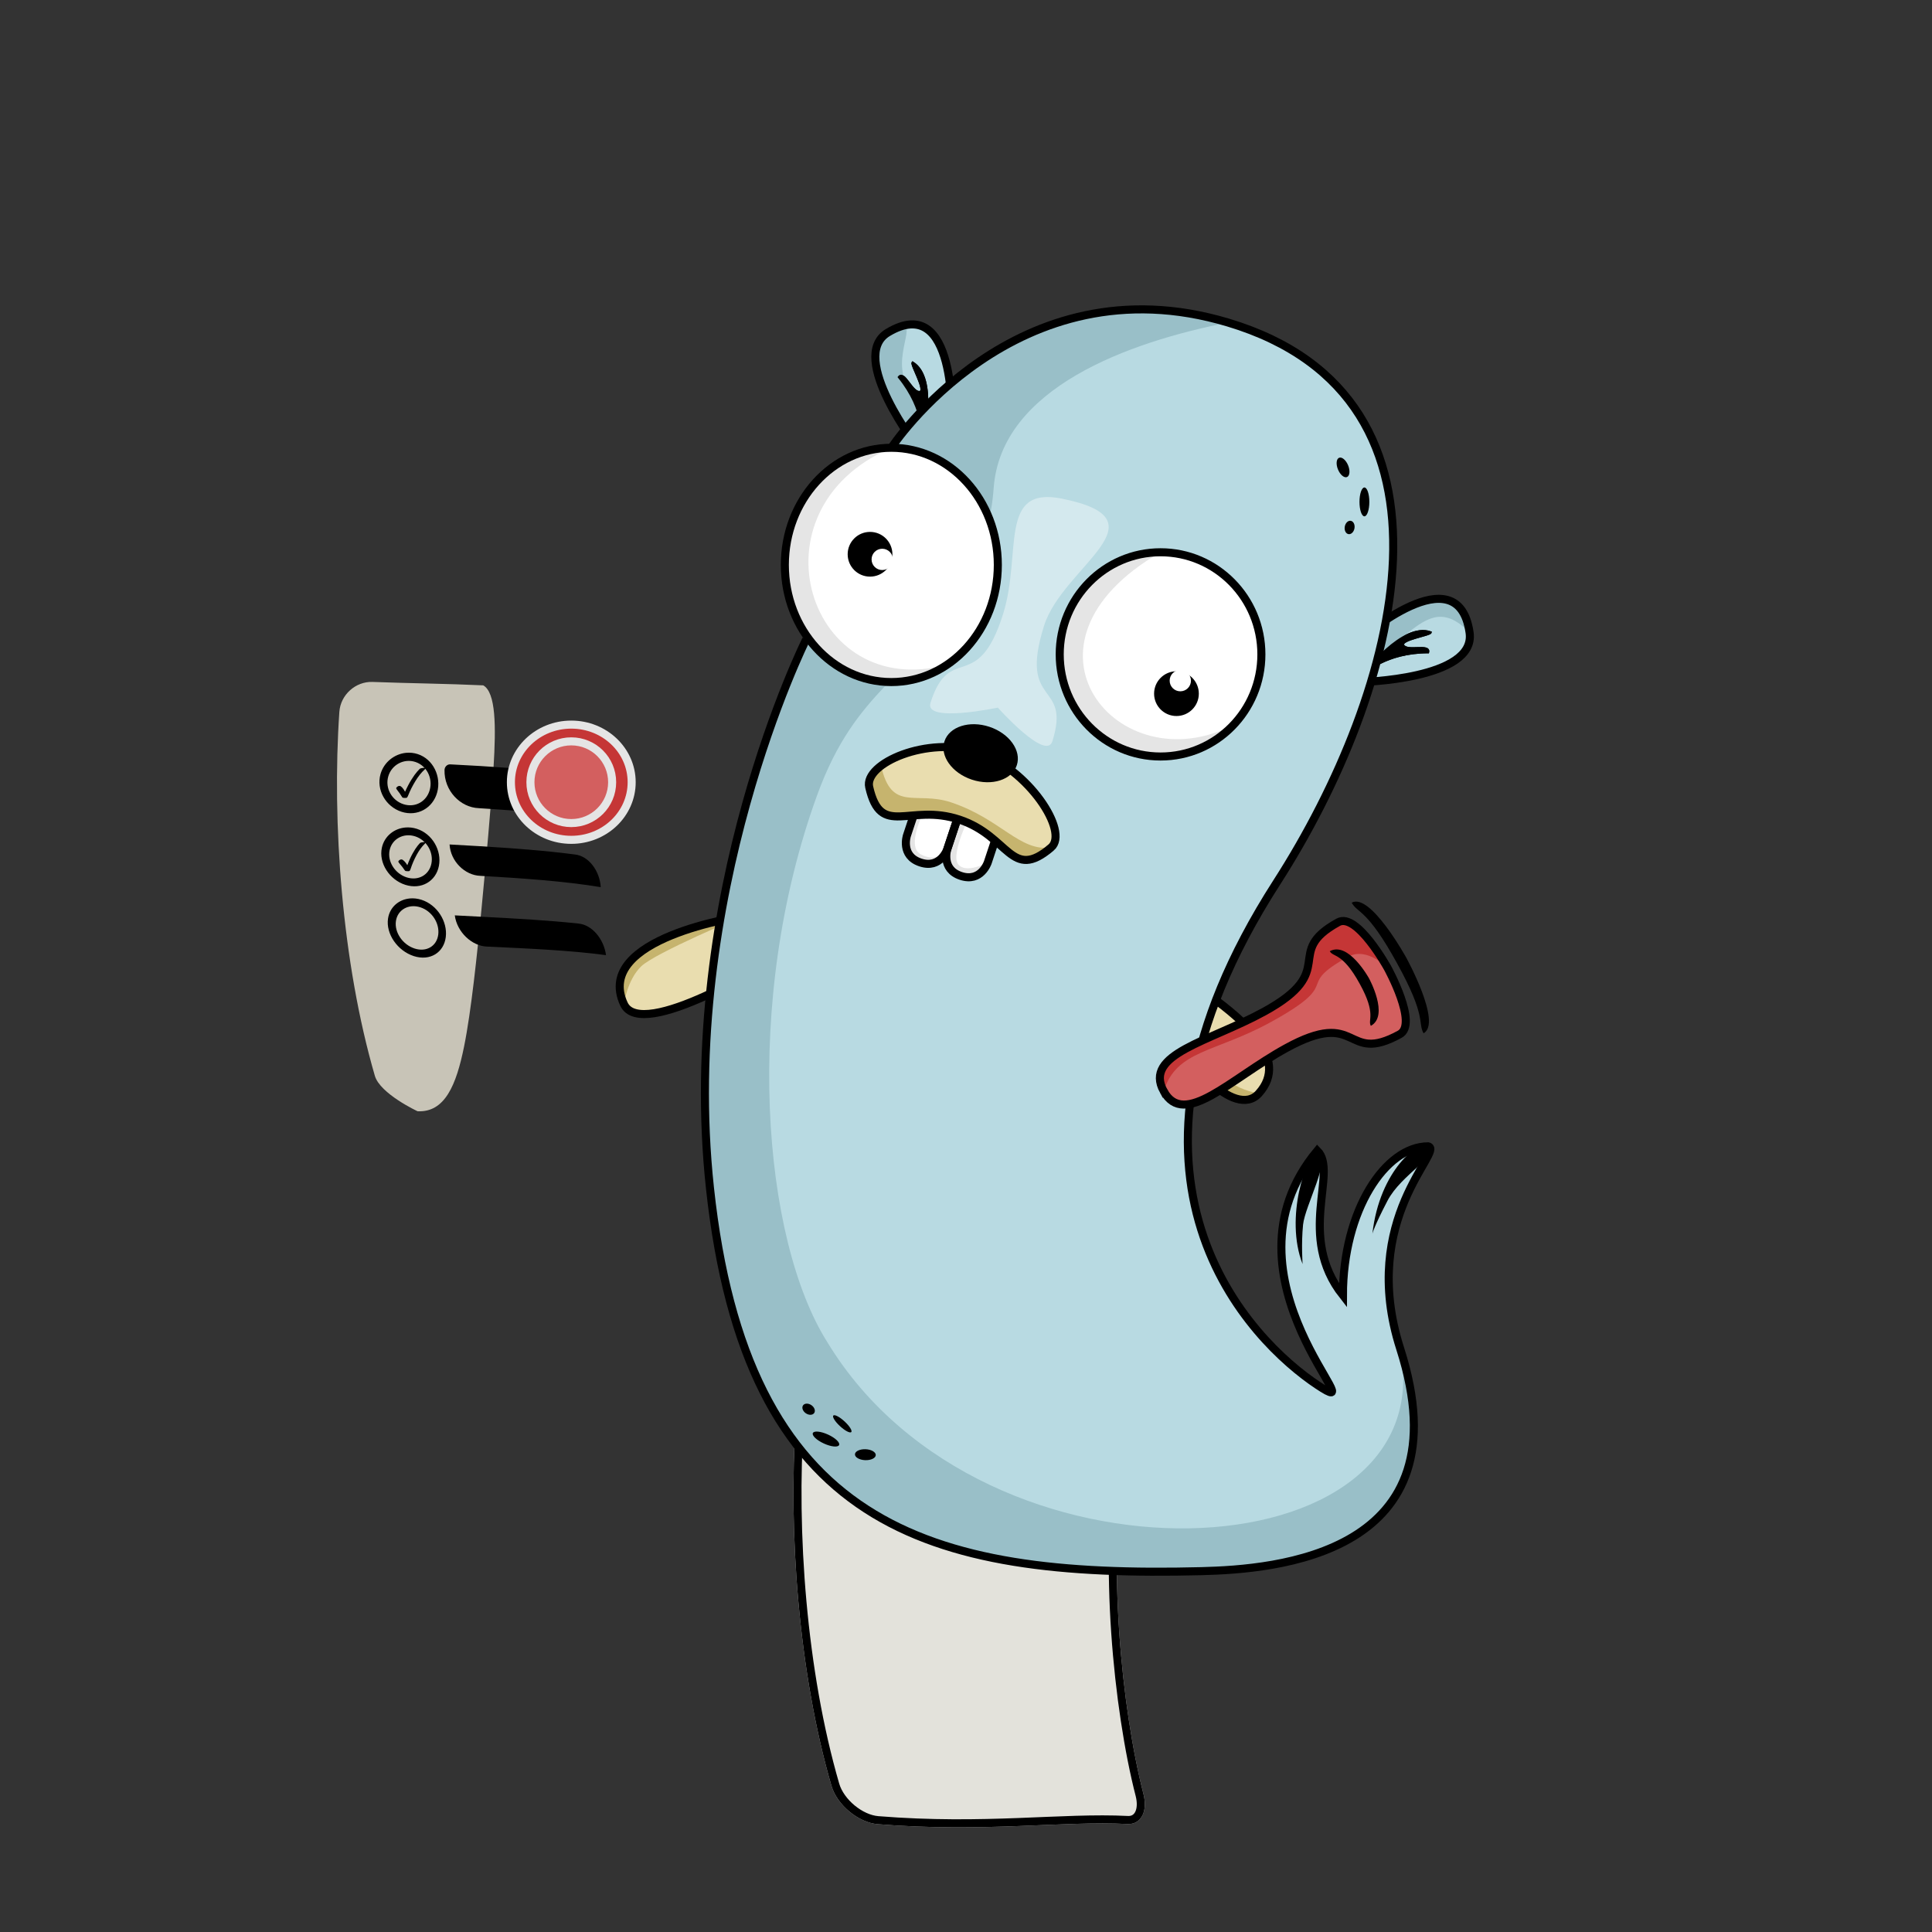 <?xml version="1.0" encoding="UTF-8" standalone="no"?>
<!-- Created with Inkscape (http://www.inkscape.org/) -->

<svg
   sodipodi:docname="grgate-logo.svg"
   inkscape:version="1.1.1 (c3084ef, 2021-09-22)"
   id="svg5"
   version="1.1"
   viewBox="0 0 240 240"
   height="240mm"
   width="240mm"
   inkscape:export-filename="/Users/etienne/workspace/src/github.com/fikaworks/grgate/grgate-logo.png"
   inkscape:export-xdpi="31.75"
   inkscape:export-ydpi="31.75"
   xmlns:inkscape="http://www.inkscape.org/namespaces/inkscape"
   xmlns:sodipodi="http://sodipodi.sourceforge.net/DTD/sodipodi-0.dtd"
   xmlns="http://www.w3.org/2000/svg"
   xmlns:svg="http://www.w3.org/2000/svg">
  <rect x="0" y="0" width="240" height="240" fill="#333333" stroke="none"/>
  <sodipodi:namedview
     id="namedview7"
     pagecolor="#ffffff"
     bordercolor="#666666"
     borderopacity="1.0"
     inkscape:pageshadow="2"
     inkscape:pageopacity="0.0"
     inkscape:pagecheckerboard="0"
     inkscape:document-units="mm"
     showgrid="false"
     inkscape:snap-page="true"
     inkscape:zoom="1"
     inkscape:cx="533"
     inkscape:cy="410"
     inkscape:window-width="1440"
     inkscape:window-height="760"
     inkscape:window-x="1240"
     inkscape:window-y="2185"
     inkscape:window-maximized="0"
     inkscape:current-layer="layer6"
     inkscape:snap-grids="false"
     width="210mm"
     inkscape:snap-to-guides="false"
     showguides="false"
     inkscape:lockguides="false">
    <inkscape:grid
       type="xygrid"
       id="grid50" />
  </sodipodi:namedview>
  <defs
     id="defs2">
    <inkscape:path-effect
       effect="envelope"
       id="path-effect33323"
       is_visible="true"
       lpeversion="1"
       yy="true"
       xx="true"
       bendpath1="m 63.025,85.683 42.033,3.44"
       bendpath2="m 98.709,92.562 3.44,48.23"
       bendpath3="m 70.169,140.792 c 17.459,-0.441 24.647,-0.882 36.477,-1.323"
       bendpath4="m 60.115,87.271 c -0.062,16.038 2.809,34.692 3.704,51.14"
       bendpath2-nodetypes="cc"
       bendpath3-nodetypes="cc"
       bendpath1-nodetypes="cc"
       bendpath4-nodetypes="cc" />
    <inkscape:path-effect
       effect="fillet_chamfer"
       id="path-effect33119"
       is_visible="true"
       lpeversion="1"
       satellites_param="F,0,0,1,0,3.704,0,1 @ F,0,0,1,0,3.704,0,1 @ F,0,0,1,0,3.704,0,1 @ F,0,0,1,0,3.704,0,1"
       unit="px"
       method="auto"
       mode="F"
       radius="14"
       chamfer_steps="1"
       flexible="false"
       use_knot_distance="true"
       apply_no_radius="true"
       apply_with_radius="true"
       only_selected="false"
       hide_knots="false" />
    <inkscape:path-effect
       effect="fillet_chamfer"
       id="path-effect33115"
       is_visible="true"
       lpeversion="1"
       satellites_param="F,0,0,1,0,3.704,0,1 @ F,0,0,1,0,3.704,0,1 @ F,0,0,1,0,3.704,0,1 @ F,0,0,1,0,3.704,0,1"
       unit="px"
       method="auto"
       mode="F"
       radius="14"
       chamfer_steps="1"
       flexible="false"
       use_knot_distance="true"
       apply_no_radius="true"
       apply_with_radius="true"
       only_selected="false"
       hide_knots="false" />
    <inkscape:path-effect
       effect="envelope"
       id="path-effect32242"
       is_visible="true"
       lpeversion="1"
       yy="true"
       xx="true"
       bendpath1="M -44.944,117.091 H 0"
       bendpath2="m 0,117.091 v 52.728"
       bendpath3="M -44.944,169.819 H 0"
       bendpath4="m -44.944,117.091 v 52.728" />
    <inkscape:path-effect
       effect="fillet_chamfer"
       id="path-effect32238"
       is_visible="true"
       lpeversion="1"
       satellites_param="F,0,0,1,0,3.704,0,1 @ F,0,0,1,0,3.704,0,1 @ F,0,0,1,0,3.704,0,1 @ F,0,0,1,0,3.704,0,1"
       unit="px"
       method="auto"
       mode="F"
       radius="14"
       chamfer_steps="1"
       flexible="false"
       use_knot_distance="true"
       apply_no_radius="true"
       apply_with_radius="true"
       only_selected="false"
       hide_knots="false" />
    <inkscape:path-effect
       effect="fillet_chamfer"
       id="path-effect32234"
       is_visible="true"
       lpeversion="1"
       satellites_param="F,0,0,1,0,3.704,0,1 @ F,0,0,1,0,3.704,0,1 @ F,0,0,1,0,3.704,0,1 @ F,0,0,1,0,3.704,0,1"
       unit="px"
       method="auto"
       mode="F"
       radius="14"
       chamfer_steps="1"
       flexible="false"
       use_knot_distance="true"
       apply_no_radius="true"
       apply_with_radius="true"
       only_selected="false"
       hide_knots="false" />
    <inkscape:path-effect
       effect="envelope"
       id="path-effect31991"
       is_visible="true"
       lpeversion="1"
       yy="true"
       xx="true"
       bendpath1="M -44.944,117.091 H 0"
       bendpath2="m 0,117.091 v 52.728"
       bendpath3="M -44.944,169.819 H 0"
       bendpath4="m -44.944,117.091 v 52.728" />
    <inkscape:path-effect
       effect="fillet_chamfer"
       id="path-effect31987"
       is_visible="true"
       lpeversion="1"
       satellites_param="F,0,0,1,0,3.704,0,1 @ F,0,0,1,0,3.704,0,1 @ F,0,0,1,0,3.704,0,1 @ F,0,0,1,0,3.704,0,1"
       unit="px"
       method="auto"
       mode="F"
       radius="14"
       chamfer_steps="1"
       flexible="false"
       use_knot_distance="true"
       apply_no_radius="true"
       apply_with_radius="true"
       only_selected="false"
       hide_knots="false" />
    <inkscape:path-effect
       effect="fillet_chamfer"
       id="path-effect31983"
       is_visible="true"
       lpeversion="1"
       satellites_param="F,0,0,1,0,3.704,0,1 @ F,0,0,1,0,3.704,0,1 @ F,0,0,1,0,3.704,0,1 @ F,0,0,1,0,3.704,0,1"
       unit="px"
       method="auto"
       mode="F"
       radius="14"
       chamfer_steps="1"
       flexible="false"
       use_knot_distance="true"
       apply_no_radius="true"
       apply_with_radius="true"
       only_selected="false"
       hide_knots="false" />
    <inkscape:path-effect
       effect="envelope"
       id="path-effect31151"
       is_visible="true"
       lpeversion="1"
       yy="true"
       xx="true"
       bendpath1="M -44.944,117.091 H 0"
       bendpath2="m 0,117.091 v 52.728"
       bendpath3="M -44.944,169.819 H 0"
       bendpath4="m -44.944,117.091 v 52.728" />
    <inkscape:path-effect
       effect="fillet_chamfer"
       id="path-effect31147"
       is_visible="true"
       lpeversion="1"
       satellites_param="F,0,0,1,0,3.704,0,1 @ F,0,0,1,0,3.704,0,1 @ F,0,0,1,0,3.704,0,1 @ F,0,0,1,0,3.704,0,1"
       unit="px"
       method="auto"
       mode="F"
       radius="14"
       chamfer_steps="1"
       flexible="false"
       use_knot_distance="true"
       apply_no_radius="true"
       apply_with_radius="true"
       only_selected="false"
       hide_knots="false" />
    <inkscape:path-effect
       effect="envelope"
       id="path-effect30885"
       is_visible="true"
       lpeversion="1"
       yy="true"
       xx="true"
       bendpath1="M -44.944,117.091 H 0"
       bendpath2="m 0,117.091 v 52.728"
       bendpath3="M -44.944,169.819 H 0"
       bendpath4="m -44.944,117.091 v 52.728" />
    <inkscape:path-effect
       effect="fillet_chamfer"
       id="path-effect25153"
       is_visible="true"
       lpeversion="1"
       satellites_param="F,0,0,1,0,3.704,0,1 @ F,0,0,1,0,3.704,0,1 @ F,0,0,1,0,3.704,0,1 @ F,0,0,1,0,3.704,0,1"
       unit="px"
       method="auto"
       mode="F"
       radius="14"
       chamfer_steps="1"
       flexible="false"
       use_knot_distance="true"
       apply_no_radius="true"
       apply_with_radius="true"
       only_selected="false"
       hide_knots="false" />
    <inkscape:path-effect
       effect="fillet_chamfer"
       id="path-effect25069"
       is_visible="true"
       lpeversion="1"
       satellites_param="F,0,0,1,0,3.704,0,1 @ F,0,0,1,0,3.704,0,1 @ F,0,0,1,0,3.704,0,1 @ F,0,0,1,0,3.704,0,1"
       unit="px"
       method="auto"
       mode="F"
       radius="14"
       chamfer_steps="1"
       flexible="false"
       use_knot_distance="true"
       apply_no_radius="true"
       apply_with_radius="true"
       only_selected="false"
       hide_knots="false" />
    <inkscape:path-effect
       effect="fillet_chamfer"
       id="path-effect24745"
       is_visible="true"
       lpeversion="1"
       satellites_param="F,0,0,1,0,3.969,0,1 @ F,0,0,1,0,3.969,0,1 @ F,0,0,1,0,3.969,0,1 @ F,0,0,1,0,3.969,0,1"
       unit="px"
       method="auto"
       mode="F"
       radius="15"
       chamfer_steps="1"
       flexible="false"
       use_knot_distance="true"
       apply_no_radius="true"
       apply_with_radius="true"
       only_selected="false"
       hide_knots="false" />
    <inkscape:path-effect
       effect="fillet_chamfer"
       id="path-effect24741"
       is_visible="true"
       lpeversion="1"
       satellites_param="F,0,0,1,0,3.969,0,1 @ F,0,0,1,0,3.969,0,1 @ F,0,0,1,0,3.969,0,1 @ F,0,0,1,0,3.969,0,1"
       unit="px"
       method="auto"
       mode="F"
       radius="15"
       chamfer_steps="1"
       flexible="false"
       use_knot_distance="true"
       apply_no_radius="true"
       apply_with_radius="true"
       only_selected="false"
       hide_knots="false" />
    <inkscape:path-effect
       effect="fillet_chamfer"
       id="path-effect24737"
       is_visible="true"
       lpeversion="1"
       satellites_param="F,0,0,1,0,3.969,0,1 @ F,0,0,1,0,3.969,0,1 @ F,0,0,1,0,3.969,0,1 @ F,0,0,1,0,3.969,0,1"
       unit="px"
       method="auto"
       mode="F"
       radius="15"
       chamfer_steps="1"
       flexible="false"
       use_knot_distance="true"
       apply_no_radius="true"
       apply_with_radius="true"
       only_selected="false"
       hide_knots="false" />
    <inkscape:path-effect
       effect="fillet_chamfer"
       id="path-effect24733"
       is_visible="true"
       lpeversion="1"
       satellites_param="F,0,0,1,0,3.969,0,1 @ F,0,0,1,0,3.969,0,1 @ F,0,0,1,0,3.969,0,1 @ F,0,0,1,0,3.969,0,1"
       unit="px"
       method="auto"
       mode="F"
       radius="15"
       chamfer_steps="1"
       flexible="false"
       use_knot_distance="true"
       apply_no_radius="true"
       apply_with_radius="true"
       only_selected="false"
       hide_knots="false" />
    <inkscape:path-effect
       effect="fillet_chamfer"
       id="path-effect24729"
       is_visible="true"
       lpeversion="1"
       satellites_param="F,0,0,1,0,3.969,0,1 @ F,0,0,1,0,3.969,0,1 @ F,0,0,1,0,3.969,0,1 @ F,0,0,1,0,3.969,0,1"
       unit="px"
       method="auto"
       mode="F"
       radius="15"
       chamfer_steps="1"
       flexible="false"
       use_knot_distance="true"
       apply_no_radius="true"
       apply_with_radius="true"
       only_selected="false"
       hide_knots="false" />
    <inkscape:path-effect
       effect="fillet_chamfer"
       id="path-effect24725"
       is_visible="true"
       lpeversion="1"
       satellites_param="F,0,0,1,0,3.969,0,1 @ F,0,0,1,0,3.969,0,1 @ F,0,0,1,0,3.969,0,1 @ F,0,0,1,0,3.969,0,1"
       unit="px"
       method="auto"
       mode="F"
       radius="15"
       chamfer_steps="1"
       flexible="false"
       use_knot_distance="true"
       apply_no_radius="true"
       apply_with_radius="true"
       only_selected="false"
       hide_knots="false" />
    <inkscape:path-effect
       effect="fillet_chamfer"
       id="path-effect24234"
       is_visible="true"
       lpeversion="1"
       satellites_param="F,0,0,1,0,3.969,0,1 @ F,0,0,1,0,3.969,0,1 @ F,0,0,1,0,3.969,0,1 @ F,0,0,1,0,3.969,0,1"
       unit="px"
       method="auto"
       mode="F"
       radius="15"
       chamfer_steps="1"
       flexible="false"
       use_knot_distance="true"
       apply_no_radius="true"
       apply_with_radius="true"
       only_selected="false"
       hide_knots="false" />
    <inkscape:path-effect
       effect="fillet_chamfer"
       id="path-effect24232"
       is_visible="true"
       lpeversion="1"
       satellites_param="F,0,0,1,0,3.969,0,1 @ F,0,0,1,0,3.969,0,1 @ F,0,0,1,0,3.969,0,1 @ F,0,0,1,0,3.969,0,1"
       unit="px"
       method="auto"
       mode="F"
       radius="15"
       chamfer_steps="1"
       flexible="false"
       use_knot_distance="true"
       apply_no_radius="true"
       apply_with_radius="true"
       only_selected="false"
       hide_knots="false" />
    <inkscape:path-effect
       effect="fillet_chamfer"
       id="path-effect19078"
       is_visible="true"
       lpeversion="1"
       satellites_param="F,0,0,1,0,0,0,1 @ F,0,0,1,0,0,0,1 @ F,0,0,1,0,0,0,1 @ F,0,0,1,0,0,0,1"
       unit="px"
       method="auto"
       mode="F"
       radius="15"
       chamfer_steps="1"
       flexible="false"
       use_knot_distance="true"
       apply_no_radius="true"
       apply_with_radius="true"
       only_selected="false"
       hide_knots="false" />
    <inkscape:path-effect
       effect="fillet_chamfer"
       id="path-effect15484"
       is_visible="true"
       lpeversion="1"
       satellites_param="F,0,0,1,0,3.969,0,1 @ F,0,0,1,0,3.969,0,1 @ F,0,0,1,0,3.969,0,1 @ F,0,0,1,0,3.969,0,1"
       unit="px"
       method="auto"
       mode="F"
       radius="15"
       chamfer_steps="1"
       flexible="false"
       use_knot_distance="true"
       apply_no_radius="true"
       apply_with_radius="true"
       only_selected="false"
       hide_knots="false" />
    <inkscape:path-effect
       effect="fillet_chamfer"
       id="path-effect9567"
       is_visible="true"
       lpeversion="1"
       satellites_param="F,0,0,1,0,0,0,1 @ F,0,0,1,0,0,0,1 @ F,0,0,1,0,0,0,1 @ F,0,0,1,0,0,0,1"
       unit="px"
       method="auto"
       mode="F"
       radius="15"
       chamfer_steps="1"
       flexible="false"
       use_knot_distance="true"
       apply_no_radius="true"
       apply_with_radius="true"
       only_selected="false"
       hide_knots="false" />
    <inkscape:path-effect
       effect="fillet_chamfer"
       id="path-effect6914"
       is_visible="true"
       lpeversion="1"
       satellites_param="F,0,0,1,0,3.969,0,1 @ F,0,0,1,0,3.969,0,1 @ F,0,0,1,0,3.969,0,1 @ F,0,0,1,0,3.969,0,1"
       unit="px"
       method="auto"
       mode="F"
       radius="15"
       chamfer_steps="1"
       flexible="false"
       use_knot_distance="true"
       apply_no_radius="true"
       apply_with_radius="true"
       only_selected="false"
       hide_knots="false" />
    <inkscape:path-effect
       effect="fillet_chamfer"
       id="path-effect6912"
       is_visible="true"
       lpeversion="1"
       satellites_param="F,0,0,1,0,3.969,0,1 @ F,0,0,1,0,3.969,0,1 @ F,0,0,1,0,3.969,0,1 @ F,0,0,1,0,3.969,0,1"
       unit="px"
       method="auto"
       mode="F"
       radius="15"
       chamfer_steps="1"
       flexible="false"
       use_knot_distance="true"
       apply_no_radius="true"
       apply_with_radius="true"
       only_selected="false"
       hide_knots="false" />
    <inkscape:path-effect
       effect="fillet_chamfer"
       id="path-effect6910"
       is_visible="true"
       lpeversion="1"
       satellites_param="F,0,0,1,0,3.969,0,1 @ F,0,0,1,0,3.969,0,1 @ F,0,0,1,0,3.969,0,1 @ F,0,0,1,0,3.969,0,1"
       unit="px"
       method="auto"
       mode="F"
       radius="15"
       chamfer_steps="1"
       flexible="false"
       use_knot_distance="true"
       apply_no_radius="true"
       apply_with_radius="true"
       only_selected="false"
       hide_knots="false" />
    <inkscape:path-effect
       effect="sketch"
       id="path-effect10178"
       is_visible="true"
       lpeversion="1"
       nbiter_approxstrokes="1"
       strokelength="1"
       strokelength_rdm="0.5;1"
       strokeoverlap="0.3"
       strokeoverlap_rdm="0.3;1"
       ends_tolerance="0.1;1"
       parallel_offset="5;1"
       tremble_size="5;1"
       tremble_frequency="1"
       nbtangents="5"
       tgt_places_rdmness="1;1"
       tgtscale="10"
       tgtlength="1"
       tgtlength_rdm="0.3;1" />
    <inkscape:path-effect
       effect="powerstroke"
       id="path-effect9975"
       is_visible="true"
       lpeversion="1"
       offset_points="0.2,0.132 | 5.5,0.132 | 10.8,0.132"
       not_jump="false"
       sort_points="true"
       interpolator_type="CubicBezierSmooth"
       interpolator_beta="0.2"
       start_linecap_type="zerowidth"
       linejoin_type="round"
       miter_limit="4"
       scale_width="1"
       end_linecap_type="zerowidth" />
    <inkscape:path-effect
       effect="interpolate"
       id="path-effect9973"
       is_visible="true"
       lpeversion="1"
       trajectory="M 0,0 V 0"
       equidistant_spacing="true"
       steps="10" />
    <inkscape:path-effect
       effect="taper_stroke"
       id="path-effect9967"
       is_visible="true"
       lpeversion="1"
       stroke_width="1"
       attach_start="4"
       end_offset="0.2"
       start_smoothing="2"
       end_smoothing="0.5"
       jointype="round"
       start_shape="center"
       end_shape="center"
       miter_limit="100" />
    <inkscape:path-effect
       effect="powerstroke"
       id="path-effect9961"
       is_visible="true"
       lpeversion="1"
       offset_points="0.2,0.132 | 5.5,0.132 | 10.8,0.132"
       not_jump="false"
       sort_points="true"
       interpolator_type="CentripetalCatmullRom"
       interpolator_beta="0.468"
       start_linecap_type="zerowidth"
       linejoin_type="round"
       miter_limit="4"
       scale_width="1"
       end_linecap_type="zerowidth" />
    <inkscape:path-effect
       effect="rough_hatches"
       id="path-effect9959"
       is_visible="true"
       lpeversion="1"
       direction="122.444,125.006 , 22.529,0"
       dist_rdm="75;1"
       growth="0"
       do_bend="true"
       bender="122.444,130.006 , 5,0"
       bottom_edge_variation="15.681;1"
       top_edge_variation="15.681;1"
       bottom_tgt_variation="0;1"
       top_tgt_variation="0;1"
       scale_bf="1"
       scale_bb="1"
       scale_tf="1"
       scale_tb="1"
       top_smth_variation="0;1"
       bottom_smth_variation="0;1"
       fat_output="true"
       stroke_width_top="1"
       stroke_width_bottom="1"
       front_thickness="1"
       back_thickness="0.25" />
    <marker
       style="overflow:visible"
       id="Arrow1Lend"
       refX="0"
       refY="0"
       orient="auto"
       inkscape:stockid="Arrow1Lend"
       inkscape:isstock="true">
      <path
         transform="matrix(-0.8,0,0,-0.8,-10,0)"
         style="fill:context-stroke;fill-rule:evenodd;stroke:context-stroke;stroke-width:1pt"
         d="M 0,0 5,-5 -12.5,0 5,5 Z"
         id="path2823" />
    </marker>
    <inkscape:path-effect
       effect="fill_between_many"
       method="bsplinespiro"
       linkedpaths="#path250,0,1"
       id="path-effect9963"
       is_visible="true"
       lpeversion="0"
       join="true"
       close="true"
       autoreverse="true"
       applied="false" />
    <inkscape:path-effect
       effect="fill_between_many"
       method="bsplinespiro"
       linkedpaths="#path250,0,1"
       id="path-effect9969"
       is_visible="true"
       lpeversion="0"
       join="true"
       close="true"
       autoreverse="true"
       applied="false" />
    <inkscape:path-effect
       effect="fill_between_many"
       method="bsplinespiro"
       linkedpaths="#path250,0,1"
       id="path-effect9977"
       is_visible="true"
       lpeversion="0"
       join="true"
       close="true"
       autoreverse="true"
       applied="false" />
  </defs>
  <g
     inkscape:groupmode="layer"
     id="layer6"
     inkscape:label="ears"
     style="display:inline">
    <path
       style="fill:#b8dae2;fill-opacity:1;stroke:none;stroke-width:1;stroke-linecap:butt;stroke-linejoin:miter;stroke-miterlimit:4;stroke-dasharray:none;stroke-opacity:1"
       d="m 168.933,79.437 c 0,0 12.193,-10.762 13.624,-0.857 0.846,5.855 -13.624,6.149 -13.624,6.149"
       id="path5837"
       sodipodi:nodetypes="csc"
       inkscape:export-filename="/Users/etienne/workspace/src/github.com/fikaworks/grgate/path5837.png"
       inkscape:export-xdpi="31.75"
       inkscape:export-ydpi="31.75" />
    <path
       style="fill:#000000;stroke:#000000;stroke-width:0.265px;stroke-linecap:butt;stroke-linejoin:miter;stroke-opacity:1"
       d="m 169.462,83.67 c 0,0 2.646,-2.646 7.938,-2.646 0.265,-1.058 -2.619,-0.009 -3.082,-0.857 -0.407,-0.746 3.347,-1.259 3.402,-1.61 -3.495,-1.237 -8.258,5.113 -8.258,5.113 z"
       id="path8672"
       sodipodi:nodetypes="ccscc"
       inkscape:export-filename="/Users/etienne/workspace/src/github.com/fikaworks/grgate/path5837.png"
       inkscape:export-xdpi="31.75"
       inkscape:export-ydpi="31.75" />
    <path
       style="fill:#b8dae2;fill-opacity:1;stroke:none;stroke-width:1;stroke-linecap:butt;stroke-linejoin:miter;stroke-miterlimit:4;stroke-dasharray:none;stroke-opacity:1"
       d="m 118.229,52.415 c 0,0 0.664,-16.25 -7.926,-11.114 -5.078,3.036 3.819,14.451 3.819,14.451"
       id="path5837-2"
       sodipodi:nodetypes="csc"
       inkscape:export-filename="/Users/etienne/workspace/src/github.com/fikaworks/grgate/path5837.png"
       inkscape:export-xdpi="31.75"
       inkscape:export-ydpi="31.75" />
    <path
       style="fill:#000000;stroke:#000000;stroke-width:0.265px;stroke-linecap:butt;stroke-linejoin:miter;stroke-opacity:1"
       d="m 114.61,54.674 c 0,0 0.385,-3.722 -2.952,-7.829 0.655,-0.873 1.658,2.027 2.609,1.851 0.835,-0.154 -1.133,-3.391 -0.896,-3.656 3.164,1.933 1.239,9.633 1.239,9.633 z"
       id="path8672-9"
       sodipodi:nodetypes="ccscc"
       inkscape:export-filename="/Users/etienne/workspace/src/github.com/fikaworks/grgate/path5837.png"
       inkscape:export-xdpi="31.75"
       inkscape:export-ydpi="31.75" />
  </g>
  <g
     inkscape:groupmode="layer"
     id="g14885"
     inkscape:label="ears-shadow"
     style="display:inline">
    <path
       style="fill:#99bfc8;fill-opacity:1;stroke:none;stroke-width:1;stroke-linecap:butt;stroke-linejoin:miter;stroke-miterlimit:4;stroke-dasharray:none;stroke-opacity:1"
       d="m 168.933,79.437 c 0,0 12.193,-10.762 13.624,-0.857 -3.041,-3.112 -5.028,-2.071 -7.683,0.043 -2.913,2.319 -5.941,6.105 -5.941,6.105"
       id="path14877"
       sodipodi:nodetypes="ccsc"
       inkscape:export-filename="/Users/etienne/workspace/src/github.com/fikaworks/grgate/path5837.png"
       inkscape:export-xdpi="31.75"
       inkscape:export-ydpi="31.75" />
    <path
       style="fill:#99bfc8;fill-opacity:1;stroke:none;stroke-width:1;stroke-linecap:butt;stroke-linejoin:miter;stroke-miterlimit:4;stroke-dasharray:none;stroke-opacity:1"
       d="m 118.229,52.415 c 0,0 -5.207,-2.519 -6.032,-5.875 -0.872,-3.55 2.521,-7.88 -1.895,-5.24 -5.078,3.036 3.819,14.451 3.819,14.451"
       id="path14881"
       sodipodi:nodetypes="cssc"
       inkscape:export-filename="/Users/etienne/workspace/src/github.com/fikaworks/grgate/path5837.png"
       inkscape:export-xdpi="31.75"
       inkscape:export-ydpi="31.75" />
  </g>
  <g
     inkscape:groupmode="layer"
     id="g16956"
     inkscape:label="ears-outlines"
     style="display:inline">
    <path
       style="fill:none;fill-opacity:1;stroke:#000000;stroke-width:1;stroke-linecap:butt;stroke-linejoin:miter;stroke-miterlimit:4;stroke-dasharray:none;stroke-opacity:1"
       d="m 168.933,79.437 c 0,0 12.193,-10.762 13.624,-0.857 0.846,5.855 -13.624,6.149 -13.624,6.149"
       id="path16948"
       sodipodi:nodetypes="csc"
       inkscape:export-filename="/Users/etienne/workspace/src/github.com/fikaworks/grgate/path5837.png"
       inkscape:export-xdpi="31.75"
       inkscape:export-ydpi="31.75" />
    <path
       style="fill:#000000;stroke:#000000;stroke-width:0.265px;stroke-linecap:butt;stroke-linejoin:miter;stroke-opacity:1"
       d="m 169.462,83.67 c 0,0 2.646,-2.646 7.938,-2.646 0.265,-1.058 -2.619,-0.009 -3.082,-0.857 -0.407,-0.746 3.347,-1.259 3.402,-1.61 -3.495,-1.237 -8.258,5.113 -8.258,5.113 z"
       id="path16950"
       sodipodi:nodetypes="ccscc"
       inkscape:export-filename="/Users/etienne/workspace/src/github.com/fikaworks/grgate/path5837.png"
       inkscape:export-xdpi="31.75"
       inkscape:export-ydpi="31.75" />
    <path
       style="fill:none;fill-opacity:1;stroke:#000000;stroke-width:1;stroke-linecap:butt;stroke-linejoin:miter;stroke-miterlimit:4;stroke-dasharray:none;stroke-opacity:1"
       d="m 118.229,52.415 c 0,0 0.664,-16.25 -7.926,-11.114 -5.078,3.036 3.819,14.451 3.819,14.451"
       id="path16952"
       sodipodi:nodetypes="csc"
       inkscape:export-filename="/Users/etienne/workspace/src/github.com/fikaworks/grgate/path5837.png"
       inkscape:export-xdpi="31.75"
       inkscape:export-ydpi="31.75" />
    <path
       style="fill:#000000;stroke:#000000;stroke-width:0.265px;stroke-linecap:butt;stroke-linejoin:miter;stroke-opacity:1"
       d="m 114.61,54.674 c 0,0 0.385,-3.722 -2.952,-7.829 0.655,-0.873 1.658,2.027 2.609,1.851 0.835,-0.154 -1.133,-3.391 -0.896,-3.656 3.164,1.933 1.239,9.633 1.239,9.633 z"
       id="path16954"
       sodipodi:nodetypes="ccscc"
       inkscape:export-filename="/Users/etienne/workspace/src/github.com/fikaworks/grgate/path5837.png"
       inkscape:export-xdpi="31.75"
       inkscape:export-ydpi="31.75" />
  </g>
  <g
     inkscape:groupmode="layer"
     id="layer8"
     inkscape:label="hands"
     style="display:inline">
    <path
       style="fill:#e9ddaf;stroke:none;stroke-width:1;stroke-linecap:butt;stroke-linejoin:miter;stroke-miterlimit:4;stroke-dasharray:none;stroke-opacity:1"
       d="m 150.412,123.77 c 3.793,2.807 9.922,7.681 5.953,12.07 -2.977,3.292 -9.922,-4.389 -9.922,-8.778"
       id="path4754"
       sodipodi:nodetypes="ccc"
       inkscape:export-filename="/Users/etienne/workspace/src/github.com/fikaworks/grgate/path5837.png"
       inkscape:export-xdpi="31.75"
       inkscape:export-ydpi="31.75" />
    <path
       style="fill:#e9ddaf;stroke:none;stroke-width:1;stroke-linecap:butt;stroke-linejoin:miter;stroke-miterlimit:4;stroke-dasharray:none;stroke-opacity:1"
       d="m 92.204,113.833 c 0,0 -18.521,2.646 -14.702,10.89 2.185,4.716 18.377,-5.445 18.377,-5.445"
       id="path4585"
       sodipodi:nodetypes="csc"
       inkscape:export-filename="/Users/etienne/workspace/src/github.com/fikaworks/grgate/path5837.png"
       inkscape:export-xdpi="31.75"
       inkscape:export-ydpi="31.75" />
  </g>
  <g
     inkscape:groupmode="layer"
     id="g23698"
     inkscape:label="hands-shadow"
     style="display:inline">
    <path
       style="fill:#c6b46e;fill-opacity:1;stroke:none;stroke-width:1;stroke-linecap:butt;stroke-linejoin:miter;stroke-miterlimit:4;stroke-dasharray:none;stroke-opacity:1"
       d="m 150.412,123.77 c -0.397,4.674 -1.301,10.655 5.953,12.07 -2.977,3.292 -9.922,-4.389 -9.922,-8.778"
       id="path23694"
       sodipodi:nodetypes="ccc"
       inkscape:export-filename="/Users/etienne/workspace/src/github.com/fikaworks/grgate/path5837.png"
       inkscape:export-xdpi="31.75"
       inkscape:export-ydpi="31.75" />
    <path
       style="fill:#c6b46e;fill-opacity:1;stroke:none;stroke-width:1;stroke-linecap:butt;stroke-linejoin:miter;stroke-miterlimit:4;stroke-dasharray:none;stroke-opacity:1"
       d="m 92.204,113.833 c 0,0 -18.521,2.646 -14.702,10.89 0,0 0.412,-2.999 2.146,-4.678 C 81.382,118.365 92.204,113.833 92.204,113.833 Z"
       id="path23696"
       sodipodi:nodetypes="cczc"
       inkscape:export-filename="/Users/etienne/workspace/src/github.com/fikaworks/grgate/path5837.png"
       inkscape:export-xdpi="31.75"
       inkscape:export-ydpi="31.75" />
  </g>
  <g
     inkscape:groupmode="layer"
     id="g23704"
     inkscape:label="hands-outlines"
     style="display:inline">
    <path
       style="fill:none;stroke:#000000;stroke-width:1;stroke-linecap:butt;stroke-linejoin:miter;stroke-miterlimit:4;stroke-dasharray:none;stroke-opacity:1"
       d="m 150.412,123.77 c 3.793,2.807 9.922,7.681 5.953,12.07 -2.977,3.292 -9.922,-4.389 -9.922,-8.778"
       id="path23700"
       sodipodi:nodetypes="ccc"
       inkscape:export-filename="/Users/etienne/workspace/src/github.com/fikaworks/grgate/path5837.png"
       inkscape:export-xdpi="31.75"
       inkscape:export-ydpi="31.75" />
    <path
       style="fill:none;stroke:#000000;stroke-width:1;stroke-linecap:butt;stroke-linejoin:miter;stroke-miterlimit:4;stroke-dasharray:none;stroke-opacity:1"
       d="m 92.204,113.833 c 0,0 -18.521,2.646 -14.702,10.89 2.185,4.716 18.377,-5.445 18.377,-5.445"
       id="path23702"
       sodipodi:nodetypes="csc"
       inkscape:export-filename="/Users/etienne/workspace/src/github.com/fikaworks/grgate/path5837.png"
       inkscape:export-xdpi="31.75"
       inkscape:export-ydpi="31.75" />
  </g>
  <g
     inkscape:groupmode="layer"
     id="layer15"
     inkscape:label="draw">
    <g
       inkscape:groupmode="layer"
       id="layer11"
       inkscape:label="paper"
       style="display:inline" />
    <g
       inkscape:groupmode="layer"
       id="g32230"
       inkscape:label="paper shadow"
       style="display:inline" />
    <g
       inkscape:groupmode="layer"
       id="g33111"
       inkscape:label="paper outlines"
       style="display:inline" />
    <g
       inkscape:groupmode="layer"
       id="g31979"
       inkscape:label="draw"
       style="display:inline">
      <g
         id="g33321"
         inkscape:path-effect="#path-effect33323"
         style="stroke-width:1;stroke-miterlimit:4;stroke-dasharray:none"
         transform="translate(-19.05,-1.852)"
         inkscape:export-filename="/Users/etienne/workspace/src/github.com/fikaworks/grgate/path5837.png"
         inkscape:export-xdpi="31.75"
         inkscape:export-ydpi="31.75">
        <path
           style="display:inline;fill:#e3e2db;fill-opacity:1;stroke:#e5e5e5;stroke-width:1;stroke-linecap:round;stroke-linejoin:round;stroke-miterlimit:4;stroke-dasharray:none;stroke-opacity:1"
           id="rect24383-5"
           width="44.944"
           height="52.728"
           x="57.205"
           y="88.064"
           inkscape:path-effect="#path-effect25153"
           sodipodi:type="rect"
           d="m 65.33,86.565 c 14.992,0.562 23.436,0.262 34.136,3.403 1.387,0.407 1.97,2.549 1.61,4.66 -2.219,13.012 -0.407,31.489 2.331,42.146 0.457,1.78 -0.131,3.167 -1.452,3.1 -8.181,-0.415 -17.809,1.087 -31.035,0.022 -2.186,-0.176 -4.672,-2.225 -5.307,-4.408 -4.08,-14.032 -5.347,-31.506 -4.408,-45.202 0.145,-2.118 2.014,-3.8 4.125,-3.721 z" />
        <path
           id="path32678"
           d="m 65.33,86.565 c 4.669,0.175 9.316,0.215 13.754,0.424 1.571,0.904 1.59,5.051 1.275,10.212 -0.25,4.09 -1.007,12.494 -1.491,17.522 -0.548,5.689 -1.278,12.743 -2.169,17.136 -0.972,4.793 -2.385,8.205 -5.778,8.037 0,0 -4.655,-2.166 -5.307,-4.408 -4.08,-14.032 -5.347,-31.506 -4.408,-45.202 0.145,-2.118 2.014,-3.8 4.125,-3.721 z"
           style="display:inline;fill:#c8c4b7;fill-opacity:1;stroke:none;stroke-width:1;stroke-linecap:round;stroke-linejoin:round;stroke-miterlimit:4;stroke-dasharray:none;stroke-opacity:1"
           sodipodi:nodetypes="sccscss"
           inkscape:original-d="m 60.908791,88.064484 h 13.626042 c 6.927943,2.90855 -0.689253,52.334666 -13.626042,52.727866 v 0 c 0,0 -3.704169,-1.65841 -3.704167,-3.70417 V 91.76865 c 0,-2.045755 1.658412,-3.704166 3.704167,-3.704166 z" />
        <path
           style="display:inline;fill:none;fill-opacity:1;stroke:#000000;stroke-width:1;stroke-linecap:round;stroke-linejoin:round;stroke-miterlimit:4;stroke-dasharray:none;stroke-opacity:1"
           id="path33109"
           width="44.944"
           height="52.728"
           x="57.205"
           y="88.064"
           inkscape:path-effect="#path-effect33119"
           sodipodi:type="rect"
           d="m 65.33,86.565 c 14.992,0.562 23.436,0.262 34.136,3.403 1.387,0.407 1.97,2.549 1.61,4.66 -2.219,13.012 -0.407,31.489 2.331,42.146 0.457,1.78 -0.131,3.167 -1.452,3.1 -8.181,-0.415 -17.809,1.087 -31.035,0.022 -2.186,-0.176 -4.672,-2.225 -5.307,-4.408 -4.08,-14.032 -5.347,-31.506 -4.408,-45.202 0.145,-2.118 2.014,-3.8 4.125,-3.721 z" />
        <g
           aria-label="☑"
           id="g31951"
           style="font-size:16.677px;line-height:1.25;display:inline;fill:#000000;fill-opacity:1;stroke-width:2.105;stroke-miterlimit:4;stroke-dasharray:none"
           transform="matrix(0.475,0,0,0.475,42.784,69.955)">
          <path
             d="m 55.969,63.692 c 0.55,-1.232 1.109,-2.296 1.67,-3.187 0.561,-0.896 1.058,-1.59 1.485,-2.074 0.432,-0.491 0.697,-0.76 0.79,-0.808 0.094,-0.053 0.29,-0.101 0.588,-0.145 0.298,-0.043 0.549,-0.06 0.753,-0.05 0.081,0.004 0.12,0.032 0.118,0.084 -0.003,0.069 -0.11,0.2 -0.322,0.391 -0.836,0.766 -1.638,1.773 -2.393,3.013 -0.755,1.24 -1.375,2.47 -1.86,3.692 -0.125,0.321 -0.236,0.521 -0.333,0.6 -0.092,0.08 -0.291,0.111 -0.599,0.095 -0.291,-0.015 -0.472,-0.042 -0.542,-0.08 -0.065,-0.043 -0.17,-0.187 -0.316,-0.431 -0.264,-0.448 -0.584,-0.906 -0.961,-1.372 -0.264,-0.325 -0.395,-0.541 -0.394,-0.649 0.001,-0.13 0.098,-0.267 0.29,-0.409 0.192,-0.149 0.391,-0.218 0.597,-0.207 0.185,0.01 0.403,0.146 0.654,0.408 0.257,0.257 0.515,0.633 0.776,1.128 0,0 0,2e-6 0,2e-6 z"
             id="path31949"
             sodipodi:nodetypes="ccccssscsccscccscscc"
             style="fill:#000000;fill-opacity:1;stroke-width:2.105;stroke-miterlimit:4;stroke-dasharray:none"
             inkscape:original-d="m 48.287012,65.44058 c 0.552574,-1.265105 1.105147,-2.354345 1.65772,-3.267718 0.552573,-0.919045 1.038838,-1.628185 1.458794,-2.127419 0.425481,-0.504908 0.685191,-0.782892 0.779128,-0.83395 0.09394,-0.05674 0.292864,-0.113463 0.596779,-0.170193 0.303916,-0.05674 0.560863,-0.0851 0.77084,-0.0851 0.08289,0 0.124329,0.02553 0.124329,0.07659 0,0.06807 -0.104989,0.201393 -0.314967,0.399955 -0.828859,0.794237 -1.616277,1.826745 -2.362251,3.097524 -0.745974,1.270779 -1.364856,2.533049 -1.856645,3.786808 -0.127092,0.329042 -0.24037,0.53611 -0.339834,0.621207 -0.09394,0.0851 -0.298389,0.127646 -0.613356,0.127646 -0.298389,0 -0.483501,-0.01703 -0.555336,-0.05106 -0.06631,-0.03971 -0.174057,-0.178703 -0.323256,-0.416975 -0.27076,-0.436831 -0.599541,-0.879334 -0.986342,-1.327511 -0.270762,-0.312022 -0.406142,-0.521926 -0.406142,-0.629716 0,-0.130481 0.0967,-0.272309 0.290101,-0.425485 0.1934,-0.158847 0.39509,-0.23827 0.605068,-0.23827 0.187875,0 0.411667,0.124809 0.671377,0.374426 0.265234,0.243944 0.533232,0.607025 0.803993,1.089239 z" />
        </g>
        <path
           style="color:#000000;fill:#000000;fill-opacity:1;stroke-width:1;stroke-linecap:round;stroke-linejoin:round;stroke-miterlimit:4;stroke-dasharray:none"
           d="m 69.494,95.37 c -1.438,0.144 -2.743,1.149 -3.169,2.626 -0.568,1.972 0.647,4.066 2.606,4.698 1.958,0.631 3.885,-0.441 4.425,-2.402 0.54,-1.961 -0.484,-4.13 -2.407,-4.762 -0.482,-0.158 -0.976,-0.207 -1.455,-0.159 0,0 2e-6,-4.1e-5 2e-6,-4.1e-5 z m 1.154,1.134 c 1.421,0.466 2.187,2.032 1.785,3.482 -0.401,1.449 -1.823,2.234 -3.263,1.768 -1.44,-0.465 -2.307,-1.992 -1.89,-3.447 0.416,-1.454 1.946,-2.269 3.368,-1.803 z"
           id="path31953"
           inkscape:original-d="m 65.702768,96.246877 c -1.44423,0.20537 -2.70015,1.24978 -3.09766,2.74414 -0.53001,1.992463 0.66378,4.050063 2.65625,4.580073 1.99247,0.53002 4.05007,-0.66182 4.58008,-2.65429 0.53001,-1.992473 -0.66378,-4.050073 -2.65625,-4.580083 -0.49812,-0.1325 -1.00101,-0.1583 -1.48242,-0.0898 z m 1.22461,1.05468 c 1.47019,0.39108 2.33835,1.88723 1.94726,3.357423 -0.39108,1.4702 -1.88723,2.33835 -3.35742,1.94727 -1.47019,-0.39108 -2.33639,-1.88723 -1.94531,-3.357423 0.39108,-1.47019 1.88528,-2.33835 3.35547,-1.94727 z" />
        <g
           id="g31959"
           style="fill:#000000;fill-opacity:1;stroke-width:1;stroke-miterlimit:4;stroke-dasharray:none"
           transform="translate(113.787,-14.269)">
          <path
             style="color:#000000;fill:#000000;fill-opacity:1;stroke-width:1;stroke-linecap:round;stroke-linejoin:round;stroke-miterlimit:4;stroke-dasharray:none"
             d="m -35.108,111.998 c 4.325,0.264 8.344,0.609 12.124,1.175 1.742,0.209 2.934,2.18 2.875,4.272 -4.586,-0.849 -9.675,-1.294 -15.152,-1.631 -1.96,-0.071 -3.641,-1.844 -3.583,-4.023 1.263,0.065 2.506,0.132 3.737,0.207 z"
             id="path31955"
             inkscape:original-d="m -38.412415,112.36315 h 13.874108 a 3.8792067,3.8792067 43.661697 0 1 3.96875,3.78755 h -17.842858 a 3.8792067,3.8792067 43.661697 0 1 -3.96875,-3.78755 z" />
          <path
             style="color:#000000;fill:#000000;fill-opacity:1;stroke-width:1;stroke-linecap:round;stroke-linejoin:round;stroke-miterlimit:4;stroke-dasharray:none"
             d="m -38.807,111.073 c -0.377,-0.019 -0.699,0.298 -0.71,0.699 -0.062,2.565 1.956,4.658 4.258,4.742 -5e-6,0 -0.014,0.001 -0.014,0.001 5.46,0.336 10.555,0.775 15.135,1.616 0.304,0.057 0.559,-0.213 0.569,-0.6 0.07,-2.469 -1.308,-4.821 -3.36,-5.07 -3.783,-0.571 -7.798,-0.919 -12.132,-1.182 -1.233,-0.075 -2.479,-0.142 -3.745,-0.206 z m 0.752,1.475 c 0.98,0.052 1.948,0.107 2.908,0.165 4.311,0.264 8.33,0.606 12.102,1.165 0.005,7.8e-4 0.009,0.001 0.014,0.002 1.223,0.146 2.078,1.342 2.287,2.755 -4.419,-0.779 -9.273,-1.203 -14.5,-1.524 -0.005,-4e-4 -0.011,-7.4e-4 -0.016,-9.9e-4 -1.382,-0.05 -2.511,-1.135 -2.795,-2.563 z"
             id="path31957"
             inkscape:original-d="m -42.380859,111.66016 a 0.70391541,0.70391541 0 0 0 -0.703125,0.71875 c 0.05892,2.52212 2.165376,4.53353 4.6875,4.47461 l -0.01563,0.002 h 17.841797 a 0.70391541,0.70391541 0 0 0 0.705078,-0.7207 c -0.05892,-2.52213 -2.16733,-4.53354 -4.689453,-4.47461 h -13.857422 z m 0.865234,1.40625 h 3.103516 13.873047 a 0.70391541,0.70391541 0 0 0 0.01758,0 c 1.504419,-0.0352 2.720356,0.9905 3.085937,2.38086 h -16.976562 a 0.70391541,0.70391541 0 0 0 -0.01758,0 c -1.504696,0.0352 -2.720624,-0.99011 -3.085938,-2.38086 z" />
        </g>
        <g
           aria-label="☑"
           id="g31963"
           style="font-size:16.677px;line-height:1.25;display:inline;fill:#000000;fill-opacity:1;stroke-width:2.105;stroke-miterlimit:4;stroke-dasharray:none"
           transform="matrix(0.475,0,0,0.475,42.784,79.242)">
          <path
             d="m 56.56,63.341 c 0.45,-1.201 0.919,-2.233 1.402,-3.093 0.482,-0.866 0.916,-1.533 1.296,-1.998 0.385,-0.471 0.622,-0.729 0.71,-0.774 0.088,-0.051 0.276,-0.095 0.564,-0.135 0.288,-0.04 0.532,-0.054 0.732,-0.043 0.079,0.004 0.12,0.031 0.122,0.081 0.003,0.067 -0.092,0.191 -0.284,0.375 -0.757,0.733 -1.464,1.7 -2.11,2.899 -0.646,1.199 -1.163,2.395 -1.55,3.589 -0.1,0.313 -0.194,0.509 -0.284,0.586 -0.084,0.078 -0.278,0.108 -0.582,0.09 -0.288,-0.017 -0.468,-0.044 -0.54,-0.081 -0.067,-0.042 -0.181,-0.184 -0.342,-0.424 -0.293,-0.441 -0.642,-0.89 -1.047,-1.348 -0.284,-0.319 -0.429,-0.531 -0.436,-0.636 -0.008,-0.127 0.077,-0.26 0.255,-0.398 0.178,-0.144 0.369,-0.21 0.573,-0.198 0.182,0.011 0.407,0.145 0.674,0.403 0.272,0.253 0.554,0.621 0.848,1.106 0,0 0,2e-6 0,2e-6 z"
             id="path31961"
             sodipodi:nodetypes="ccccssscsccscccscscc"
             style="fill:#000000;fill-opacity:1;stroke-width:2.105;stroke-miterlimit:4;stroke-dasharray:none"
             inkscape:original-d="m 48.287012,65.44058 c 0.552574,-1.265105 1.105147,-2.354345 1.65772,-3.267718 0.552573,-0.919045 1.038838,-1.628185 1.458794,-2.127419 0.425481,-0.504908 0.685191,-0.782892 0.779128,-0.83395 0.09394,-0.05674 0.292864,-0.113463 0.596779,-0.170193 0.303916,-0.05674 0.560863,-0.0851 0.77084,-0.0851 0.08289,0 0.124329,0.02553 0.124329,0.07659 0,0.06807 -0.104989,0.201393 -0.314967,0.399955 -0.828859,0.794237 -1.616277,1.826745 -2.362251,3.097524 -0.745974,1.270779 -1.364856,2.533049 -1.856645,3.786808 -0.127092,0.329042 -0.24037,0.53611 -0.339834,0.621207 -0.09394,0.0851 -0.298389,0.127646 -0.613356,0.127646 -0.298389,0 -0.483501,-0.01703 -0.555336,-0.05106 -0.06631,-0.03971 -0.174057,-0.178703 -0.323256,-0.416975 -0.27076,-0.436831 -0.599541,-0.879334 -0.986342,-1.327511 -0.270762,-0.312022 -0.406142,-0.521926 -0.406142,-0.629716 0,-0.130481 0.0967,-0.272309 0.290101,-0.425485 0.1934,-0.158847 0.39509,-0.23827 0.605068,-0.23827 0.187875,0 0.411667,0.124809 0.671377,0.374426 0.265234,0.243944 0.533232,0.607025 0.803993,1.089239 z" />
        </g>
        <path
           style="color:#000000;fill:#000000;fill-opacity:1;stroke-width:1;stroke-linecap:round;stroke-linejoin:round;stroke-miterlimit:4;stroke-dasharray:none"
           d="m 69.403,104.648 c -1.395,0.123 -2.603,1.075 -2.915,2.506 -0.417,1.91 0.938,3.984 2.91,4.614 1.981,0.633 3.795,-0.427 4.171,-2.338 0.376,-1.91 -0.806,-3.994 -2.731,-4.617 -0.483,-0.156 -0.97,-0.206 -1.435,-0.165 z m 1.218,1.099 c 1.425,0.46 2.302,1.971 2.02,3.381 -0.281,1.411 -1.62,2.178 -3.075,1.713 -1.45,-0.464 -2.418,-1.969 -2.115,-3.379 0.303,-1.41 1.74,-2.176 3.169,-1.715 z"
           id="path31965"
           inkscape:original-d="m 65.702768,105.53398 c -1.44423,0.20538 -2.70015,1.24979 -3.09766,2.74415 -0.53001,1.99246 0.66378,4.05006 2.65625,4.58007 1.99247,0.53002 4.05007,-0.66182 4.58008,-2.65429 0.53001,-1.99247 -0.66378,-4.05202 -2.65625,-4.58203 -0.49812,-0.13251 -1.00101,-0.15635 -1.48242,-0.0879 z m 1.22461,1.05469 c 1.47019,0.39108 2.33835,1.88723 1.94726,3.35742 -0.39108,1.4702 -1.88723,2.3364 -3.35742,1.94532 -1.47019,-0.39109 -2.33639,-1.88528 -1.94531,-3.35547 0.39108,-1.47019 1.88528,-2.33835 3.35547,-1.94727 z" />
        <path
           id="path31967"
           d="m 78.552,106.965 c 4.173,0.251 8.211,0.547 11.906,1.034 1.723,0.179 3.095,2.041 3.219,4.059 -4.505,-0.745 -9.663,-1.101 -14.953,-1.406 -1.923,-0.063 -3.703,-1.799 -3.827,-3.897 1.232,0.068 2.457,0.137 3.655,0.209 z"
           style="display:inline;fill:#000000;fill-opacity:1;stroke:none;stroke-width:1;stroke-linecap:round;stroke-linejoin:round;stroke-miterlimit:4;stroke-dasharray:none;stroke-opacity:1"
           inkscape:original-d="m 75.374338,107.38107 h 13.874105 a 3.8792067,3.8792067 0 0 1 3.96875,3.78755 H 75.374338 a 3.8792067,3.8792067 0 0 1 -3.96875,-3.78755 z" />
        <path
           style="color:#000000;fill:#000000;fill-opacity:1;stroke-width:1;stroke-linecap:round;stroke-linejoin:round;stroke-miterlimit:4;stroke-dasharray:none"
           d="m 69.979,113.46 c -1.369,0.118 -2.507,1.057 -2.726,2.49 -0.291,1.91 1.181,4.024 3.203,4.673 2.019,0.648 3.736,-0.443 3.971,-2.374 0.235,-1.929 -1.078,-3.999 -3.02,-4.622 -0.488,-0.156 -0.972,-0.208 -1.429,-0.168 0,0 10e-7,1e-5 10e-7,1e-5 z m 1.28,1.098 c 1.439,0.461 2.411,1.968 2.232,3.391 -0.179,1.424 -1.456,2.207 -2.93,1.734 -1.482,-0.475 -2.537,-2.005 -2.328,-3.418 0.209,-1.414 1.588,-2.168 3.026,-1.707 z"
           id="path31969"
           inkscape:original-d="m 65.702768,114.56914 c -1.44423,0.20538 -2.70015,1.24979 -3.09766,2.74414 -0.53001,1.99247 0.66378,4.05007 2.65625,4.58008 1.99247,0.53001 4.05007,-0.66183 4.58008,-2.6543 0.53001,-1.99247 -0.66378,-4.05202 -2.65625,-4.58203 -0.49812,-0.1325 -1.00101,-0.15635 -1.48242,-0.0879 z m 1.22461,1.05469 c 1.47019,0.39108 2.33835,1.88723 1.94726,3.35742 -0.39108,1.47019 -1.88723,2.33639 -3.35742,1.94531 -1.47019,-0.39108 -2.33639,-1.88527 -1.94531,-3.35547 0.39108,-1.47019 1.88528,-2.33834 3.35547,-1.94726 z" />
        <path
           id="path31971"
           d="m 79.151,115.749 c 4.068,0.212 8.121,0.437 11.735,0.829 1.705,0.138 3.185,1.934 3.445,3.926 -4.413,-0.595 -9.567,-0.82 -14.737,-1.061 -1.896,-0.04 -3.774,-1.784 -4.048,-3.881 0.987,0.052 2.619,0.135 3.606,0.187 z"
           style="display:inline;fill:#000000;fill-opacity:1;stroke:none;stroke-width:1;stroke-linecap:round;stroke-linejoin:round;stroke-miterlimit:4;stroke-dasharray:none;stroke-opacity:1"
           inkscape:original-d="m 75.374338,116.41634 h 13.874105 a 3.8792067,3.8792067 0 0 1 3.96875,3.78755 H 75.374338 a 3.8792067,3.8792067 0 0 1 -3.96875,-3.78755 z" />
        <ellipse
           style="fill:#c53636;fill-opacity:1;stroke:#e5e5e5;stroke-width:1;stroke-linecap:round;stroke-linejoin:round;stroke-miterlimit:4;stroke-dasharray:none;stroke-opacity:1"
           id="ellipse31973"
           cx="90.017"
           cy="99.022"
           rx="7.501"
           ry="7.157" />
        <circle
           style="fill:#d35f5f;fill-opacity:1;stroke:#e5e5e5;stroke-width:1;stroke-linecap:round;stroke-linejoin:round;stroke-miterlimit:4;stroke-dasharray:none;stroke-opacity:1"
           id="circle31975"
           cx="90.017"
           cy="99.022"
           r="5.076" />
      </g>
    </g>
  </g>
  <g
     inkscape:groupmode="layer"
     id="layer2"
     inkscape:label="body-color"
     style="display:inline">
    <path
       style="fill:#b8dae2;fill-opacity:1;fill-rule:nonzero;stroke:none;stroke-width:1;stroke-linecap:butt;stroke-linejoin:miter;stroke-miterlimit:4;stroke-dasharray:none;stroke-opacity:1"
       d="m 110.725,55.624 c 0,0 15.376,-23.492 41.834,-15.555 31.347,9.404 21.254,45.886 6.045,69.545 -23.812,37.042 -2.9,57.135 5.038,62.427 7.938,5.292 -13.229,-13.229 0,-29.104 2.646,2.646 -2.646,10.583 3.182,17.984 1e-5,-10.583 5.292,-18.521 10.583,-18.521 2.109,0.537 -8.654,8.944 -3.469,25.133 8.224,25.674 -15.604,27.415 -24.683,27.642 -34.208,0.857 -56.528,-5.578 -61.062,-47.596 -3.927,-36.393 11.948,-68.143 11.948,-68.143 v 0"
       id="path250"
       sodipodi:nodetypes="cssscccssscc"
       inkscape:linked-fill="path9979"
       inkscape:export-filename="/Users/etienne/workspace/src/github.com/fikaworks/grgate/path5837.png"
       inkscape:export-xdpi="31.75"
       inkscape:export-ydpi="31.75" />
  </g>
  <g
     inkscape:groupmode="layer"
     id="layer4"
     inkscape:label="body-shadow"
     style="display:inline">
    <path
       style="fill:#99bfc8;fill-opacity:1;fill-rule:nonzero;stroke:none;stroke-width:1;stroke-linecap:butt;stroke-linejoin:miter;stroke-miterlimit:4;stroke-dasharray:none;stroke-opacity:1"
       d="m 110.725,55.624 c 0,0 15.376,-23.492 41.834,-15.555 -12.343,2.417 -28.216,8.12 -29.122,20.557 -0.541,7.433 -2.951,7.584 -5.568,13.659 -4.498,10.442 -11.385,10.779 -16.37,24.516 -9.295,25.614 -6.79,55.188 1.288,67.948 19.565,32.245 76.729,29.104 71.151,0.784 8.224,25.674 -15.604,27.415 -24.683,27.642 -34.208,0.857 -56.528,-5.578 -61.062,-47.596 -3.927,-36.393 11.948,-68.143 11.948,-68.143 v 0 z"
       id="path250-1"
       sodipodi:nodetypes="ccsssccssccc"
       inkscape:linked-fill="path9979"
       inkscape:export-filename="/Users/etienne/workspace/src/github.com/fikaworks/grgate/path5837.png"
       inkscape:export-xdpi="31.75"
       inkscape:export-ydpi="31.75" />
  </g>
  <g
     inkscape:groupmode="layer"
     id="layer10"
     inkscape:label="body-highlight"
     style="display:inline">
    <path
       style="fill:#ffffff;fill-opacity:0.4;stroke:none;stroke-width:1;stroke-linecap:butt;stroke-linejoin:miter;stroke-miterlimit:4;stroke-dasharray:none;stroke-opacity:1"
       d="m 131.891,61.939 c 13.229,2.646 0.142,8.366 -2.199,15.806 -3.217,10.227 3.419,6.767 1.037,14.338 -0.794,2.524 -6.775,-4.18 -6.775,-4.18 0,0 -9.162,1.94 -8.368,-0.584 2.382,-7.572 5.842,-0.936 9.018,-11.031 2.382,-7.572 -0.65,-15.937 7.288,-14.349 z"
       id="path10599-3"
       sodipodi:nodetypes="scccccss"
       inkscape:export-filename="/Users/etienne/workspace/src/github.com/fikaworks/grgate/path5837.png"
       inkscape:export-xdpi="31.75"
       inkscape:export-ydpi="31.75" />
  </g>
  <g
     inkscape:groupmode="layer"
     id="layer5"
     inkscape:label="body-outline"
     style="display:inline">
    <path
       style="fill:none;fill-opacity:1;fill-rule:nonzero;stroke:#000000;stroke-width:1;stroke-linecap:butt;stroke-linejoin:miter;stroke-miterlimit:4;stroke-dasharray:none;stroke-opacity:1"
       d="m 110.725,55.624 c 0,0 15.376,-23.492 41.834,-15.555 31.347,9.404 21.254,45.886 6.045,69.545 -23.812,37.042 -2.9,57.135 5.038,62.427 7.938,5.292 -13.229,-13.229 0,-29.104 2.646,2.646 -2.646,10.583 3.182,17.984 1e-5,-10.583 5.292,-18.521 10.583,-18.521 2.109,0.537 -8.654,8.944 -3.469,25.133 8.224,25.674 -15.604,27.415 -24.683,27.642 -34.208,0.857 -56.528,-5.578 -61.062,-47.596 -3.927,-36.393 11.948,-68.143 11.948,-68.143 v 0"
       id="path250-3"
       sodipodi:nodetypes="cssscccssscc"
       inkscape:linked-fill="path9979"
       inkscape:export-filename="/Users/etienne/workspace/src/github.com/fikaworks/grgate/path5837.png"
       inkscape:export-xdpi="31.75"
       inkscape:export-ydpi="31.75" />
    <path
       style="fill:#000000;fill-opacity:1;stroke:none;stroke-width:0.265px;stroke-linecap:butt;stroke-linejoin:miter;stroke-opacity:1"
       d="m 163.641,143.466 c -1.337,-0.193 -4.088,7.812 -1.828,13.563 0,0 -0.182,-2.531 0.058,-4.896 0.24,-2.365 3.593,-8.404 1.77,-8.667 z"
       id="path22415"
       sodipodi:nodetypes="sczs"
       inkscape:export-filename="/Users/etienne/workspace/src/github.com/fikaworks/grgate/path5837.png"
       inkscape:export-xdpi="31.75"
       inkscape:export-ydpi="31.75" />
    <path
       style="display:inline;fill:#000000;fill-opacity:1;stroke:none;stroke-width:0.265px;stroke-linecap:butt;stroke-linejoin:miter;stroke-opacity:1"
       d="m 177.407,142.4 c -1.032,-0.871 -6.034,2.894 -6.924,10.862 0,0 0.175,-0.846 1.888,-4.123 1.713,-3.277 6.444,-5.55 5.036,-6.739 z"
       id="path22415-9"
       sodipodi:nodetypes="sczss"
       inkscape:transform-center-x="4.4354954"
       inkscape:transform-center-y="5.3225944"
       inkscape:export-filename="/Users/etienne/workspace/src/github.com/fikaworks/grgate/path5837.png"
       inkscape:export-xdpi="31.75"
       inkscape:export-ydpi="31.75" />
  </g>
  <g
     inkscape:groupmode="layer"
     id="layer7"
     inkscape:label="theeth-color"
     style="display:inline">
    <path
       style="fill:#ffffff;stroke:none;stroke-width:1;stroke-linecap:butt;stroke-linejoin:miter;stroke-miterlimit:4;stroke-dasharray:none;stroke-opacity:1"
       d="m 114.33,98.774 -1.668,5.022 c 0,0 -0.834,2.511 1.677,3.345 2.511,0.834 3.345,-1.677 3.345,-1.677 l 1.668,-5.022 z"
       id="path4399"
       inkscape:export-filename="/Users/etienne/workspace/src/github.com/fikaworks/grgate/path5837.png"
       inkscape:export-xdpi="31.75"
       inkscape:export-ydpi="31.75" />
    <path
       style="fill:#ffffff;stroke:none;stroke-width:1;stroke-linecap:butt;stroke-linejoin:miter;stroke-miterlimit:4;stroke-dasharray:none;stroke-opacity:1"
       d="m 119.352,100.442 -1.668,5.022 c 0,0 -0.834,2.511 1.677,3.345 2.511,0.834 3.345,-1.677 3.345,-1.677 l 1.668,-5.022 z"
       id="path4399-3"
       inkscape:export-filename="/Users/etienne/workspace/src/github.com/fikaworks/grgate/path5837.png"
       inkscape:export-xdpi="31.75"
       inkscape:export-ydpi="31.75" />
  </g>
  <g
     inkscape:groupmode="layer"
     id="g17280"
     inkscape:label="teeth-shadow"
     style="display:inline">
    <path
       style="fill:#e5e5e5;fill-opacity:1;stroke:none;stroke-width:1;stroke-linecap:butt;stroke-linejoin:miter;stroke-miterlimit:4;stroke-dasharray:none;stroke-opacity:1"
       d="m 114.33,98.774 -1.668,5.022 c 0,0 -0.834,2.511 1.677,3.345 2.511,0.834 3.345,-1.677 3.345,-1.677 0,0 -1.103,1.846 -3.304,0.665 -2.201,-1.181 1.21,-6.936 1.21,-6.936 z"
       id="path17270"
       sodipodi:nodetypes="ccsczcc"
       inkscape:export-filename="/Users/etienne/workspace/src/github.com/fikaworks/grgate/path5837.png"
       inkscape:export-xdpi="31.75"
       inkscape:export-ydpi="31.75" />
    <path
       style="fill:#e5e5e5;fill-opacity:1;stroke:none;stroke-width:1;stroke-linecap:butt;stroke-linejoin:miter;stroke-miterlimit:4;stroke-dasharray:none;stroke-opacity:1"
       d="m 119.352,100.442 -1.668,5.022 c 0,0 -0.834,2.511 1.677,3.345 2.511,0.834 3.345,-1.677 3.345,-1.677 0,0 -2.724,1.496 -3.691,0.21 -0.967,-1.286 1.649,-6.465 1.649,-6.465 z"
       id="path17272"
       sodipodi:nodetypes="ccsczcc"
       inkscape:export-filename="/Users/etienne/workspace/src/github.com/fikaworks/grgate/path5837.png"
       inkscape:export-xdpi="31.75"
       inkscape:export-ydpi="31.75" />
  </g>
  <g
     inkscape:groupmode="layer"
     id="g19392"
     inkscape:label="teeth-outlines"
     style="display:inline">
    <path
       style="fill:none;stroke:#000000;stroke-width:1;stroke-linecap:butt;stroke-linejoin:miter;stroke-miterlimit:4;stroke-dasharray:none;stroke-opacity:1"
       d="m 114.33,98.774 -1.668,5.022 c 0,0 -0.834,2.511 1.677,3.345 2.511,0.834 3.345,-1.677 3.345,-1.677 l 1.668,-5.022 z"
       id="path19388"
       inkscape:export-filename="/Users/etienne/workspace/src/github.com/fikaworks/grgate/path5837.png"
       inkscape:export-xdpi="31.75"
       inkscape:export-ydpi="31.75" />
    <path
       style="fill:none;stroke:#000000;stroke-width:1;stroke-linecap:butt;stroke-linejoin:miter;stroke-miterlimit:4;stroke-dasharray:none;stroke-opacity:1"
       d="m 119.352,100.442 -1.668,5.022 c 0,0 -0.834,2.511 1.677,3.345 2.511,0.834 3.345,-1.677 3.345,-1.677 l 1.668,-5.022 z"
       id="path19390"
       inkscape:export-filename="/Users/etienne/workspace/src/github.com/fikaworks/grgate/path5837.png"
       inkscape:export-xdpi="31.75"
       inkscape:export-ydpi="31.75" />
  </g>
  <g
     inkscape:groupmode="layer"
     id="g17446"
     inkscape:label="nose-color"
     style="display:inline">
    <path
       id="path17440"
       style="fill:#e9ddaf;stroke:none;stroke-width:1;stroke-miterlimit:4;stroke-dasharray:none;stroke-opacity:1"
       d="m 130.569,105.282 c -4.995,4.248 -5.152,-1.396 -11.391,-3.468 -6.239,-2.072 -9.742,2.356 -11.202,-4.036 -0.671,-2.937 7.265,-6.423 13.504,-4.351 6.239,2.072 11.385,9.903 9.09,11.855 z"
       sodipodi:nodetypes="sssss"
       inkscape:export-filename="/Users/etienne/workspace/src/github.com/fikaworks/grgate/path5837.png"
       inkscape:export-xdpi="31.75"
       inkscape:export-ydpi="31.75" />
  </g>
  <g
     inkscape:groupmode="layer"
     id="g17470"
     inkscape:label="nose-shadow"
     style="display:inline">
    <path
       id="path17464"
       style="fill:#c6b46e;fill-opacity:1;stroke:none;stroke-width:1;stroke-miterlimit:4;stroke-dasharray:none;stroke-opacity:1"
       d="m 130.569,105.282 c -4.995,4.248 -5.152,-1.396 -11.391,-3.468 -6.239,-2.072 -9.742,2.356 -11.202,-4.036 -0.203,-0.89 0.383,-1.83 1.474,-2.651 1.301,5.826 4.327,3.094 8.676,4.539 6.239,2.072 8.501,6.146 12.444,5.617 z"
       sodipodi:nodetypes="csscsc"
       inkscape:export-filename="/Users/etienne/workspace/src/github.com/fikaworks/grgate/path5837.png"
       inkscape:export-xdpi="31.75"
       inkscape:export-ydpi="31.75" />
  </g>
  <g
     inkscape:groupmode="layer"
     id="g17458"
     inkscape:label="nose-outlines"
     style="display:inline">
    <path
       id="path17452"
       style="fill:none;stroke:#000000;stroke-width:1;stroke-miterlimit:4;stroke-dasharray:none;stroke-opacity:1"
       d="m 130.569,105.282 c -4.995,4.248 -5.152,-1.396 -11.391,-3.468 -6.239,-2.072 -9.742,2.356 -11.202,-4.036 -0.671,-2.937 7.265,-6.423 13.504,-4.351 6.239,2.072 11.385,9.903 9.09,11.855 z"
       sodipodi:nodetypes="sssss"
       inkscape:export-filename="/Users/etienne/workspace/src/github.com/fikaworks/grgate/path5837.png"
       inkscape:export-xdpi="31.75"
       inkscape:export-ydpi="31.75" />
    <ellipse
       style="fill:#000000;fill-opacity:1;stroke:none;stroke-width:0.234"
       id="ellipse17454"
       cx="145.103"
       cy="50.401"
       rx="4.733"
       ry="3.458"
       transform="rotate(18.373)"
       inkscape:export-filename="/Users/etienne/workspace/src/github.com/fikaworks/grgate/path5837.png"
       inkscape:export-xdpi="31.75"
       inkscape:export-ydpi="31.75" />
  </g>
  <g
     inkscape:groupmode="layer"
     id="layer14"
     inkscape:label="stamper left"
     style="display:none">
    <g
       inkscape:groupmode="layer"
       id="layer9"
       inkscape:label="stamper"
       style="display:inline">
      <path
         style="fill:#d35f5f;stroke:none;stroke-width:1;stroke-linecap:butt;stroke-linejoin:miter;stroke-miterlimit:4;stroke-dasharray:none;stroke-opacity:1"
         d="m 106.55,134.535 c -5.027,1.652 -4.992,-6.715 -7.427,-14.125 -3.347,-10.185 -6.722,-3.505 -9.201,-11.046 -0.826,-2.514 6.715,-4.992 6.715,-4.992 0,0 7.541,-2.478 8.367,0.035 2.478,7.541 -4.201,4.166 -0.897,14.22 2.478,7.541 7.47,14.255 2.443,15.907 z"
         id="path10599-2"
         sodipodi:nodetypes="scccccs" />
    </g>
    <g
       inkscape:groupmode="layer"
       id="g27472"
       inkscape:label="stamper-shadow"
       style="display:inline">
      <path
         style="fill:#c53636;fill-opacity:1;stroke:none;stroke-width:1;stroke-linecap:butt;stroke-linejoin:miter;stroke-miterlimit:4;stroke-dasharray:none;stroke-opacity:1"
         d="m 106.55,134.535 c -5.027,1.652 -4.992,-6.715 -7.427,-14.125 -3.347,-10.185 -6.722,-3.505 -9.201,-11.046 -0.826,-2.514 6.715,-4.992 6.715,-4.992 0,0 -3.106,2.023 -2.28,4.536 2.478,7.541 2.897,0.886 6.201,10.941 2.478,7.541 1.238,12.168 5.992,14.686 z"
         id="path27462"
         sodipodi:nodetypes="sccccccs" />
    </g>
    <g
       inkscape:groupmode="layer"
       id="g27492"
       inkscape:label="stamper-outlines"
       style="display:inline">
      <g
         id="g27488"
         transform="rotate(161.806,37.113,126.864)">
        <path
           style="fill:none;stroke:#000000;stroke-width:1;stroke-linecap:butt;stroke-linejoin:miter;stroke-miterlimit:4;stroke-dasharray:none;stroke-opacity:1"
           d="m -26.458,97.896 c 5.292,0 2.646,7.937 2.646,15.738 0,10.721 5.292,5.429 5.292,13.367 0,2.646 -7.938,2.646 -7.938,2.646 0,0 -7.938,0 -7.938,-2.646 0,-7.938 5.292,-2.646 5.292,-13.229 -1e-6,-7.938 -2.646,-15.875 2.646,-15.875 z"
           id="path27482"
           sodipodi:nodetypes="scccccs" />
        <path
           style="fill:#000000;fill-opacity:1;stroke:none;stroke-width:0.286px;stroke-linecap:butt;stroke-linejoin:miter;stroke-opacity:1"
           d="m -17.198,129.646 c 0,2.646 -9.26,2.646 -9.26,2.646 0,0 -9.26,0 -9.26,-2.646 1.543,1e-5 1.543,1.323 9.173,1.308 7.805,0.015 7.805,-1.308 9.348,-1.308 z"
           id="path27484"
           sodipodi:nodetypes="ccccc" />
        <path
           style="fill:#000000;fill-opacity:1;stroke:none;stroke-width:0.216px;stroke-linecap:butt;stroke-linejoin:miter;stroke-opacity:1"
           d="m -21.167,124.354 c 0,2.646 -5.292,2.646 -5.292,2.646 0,0 -5.292,0 -5.292,-2.646 0.882,1e-5 0.882,1.323 5.242,1.308 4.46,0.015 4.46,-1.308 5.342,-1.308 z"
           id="path27486"
           sodipodi:nodetypes="ccccc" />
      </g>
    </g>
  </g>
  <g
     inkscape:groupmode="layer"
     id="g31056"
     inkscape:label="stamper right"
     style="display:inline">
    <g
       inkscape:groupmode="layer"
       id="g31040"
       inkscape:label="stamper"
       style="display:inline">
      <path
         style="fill:#d35f5f;stroke:none;stroke-width:1;stroke-linecap:butt;stroke-linejoin:miter;stroke-miterlimit:4;stroke-dasharray:none;stroke-opacity:1"
         d="m 144.559,135.553 c -2.551,-4.636 5.679,-6.144 12.513,-9.904 9.393,-5.168 2.206,-7.253 9.16,-11.08 2.318,-1.275 6.144,5.679 6.144,5.679 0,0 3.826,6.954 1.508,8.23 -6.954,3.826 -4.869,-3.361 -14.142,1.741 -6.954,3.826 -12.633,9.971 -15.184,5.334 z"
         id="path31038"
         sodipodi:nodetypes="scccccs"
         inkscape:export-filename="/Users/etienne/workspace/src/github.com/fikaworks/grgate/path5837.png"
         inkscape:export-xdpi="31.75"
         inkscape:export-ydpi="31.75" />
    </g>
    <g
       inkscape:groupmode="layer"
       id="g31044"
       inkscape:label="stamper-shadow"
       style="display:inline">
      <path
         style="fill:#c53636;fill-opacity:1;stroke:none;stroke-width:1;stroke-linecap:butt;stroke-linejoin:miter;stroke-miterlimit:4;stroke-dasharray:none;stroke-opacity:1"
         d="m 144.559,135.553 c -2.551,-4.636 5.679,-6.144 12.513,-9.904 9.393,-5.168 2.206,-7.253 9.16,-11.08 2.318,-1.275 6.144,5.679 6.144,5.679 0,0 -2.561,-2.68 -4.879,-1.405 -6.954,3.826 -0.337,3.011 -9.61,8.112 -6.954,3.826 -11.731,3.46 -13.329,8.597 z"
         id="path31042"
         sodipodi:nodetypes="sccccccs"
         inkscape:export-filename="/Users/etienne/workspace/src/github.com/fikaworks/grgate/path5837.png"
         inkscape:export-xdpi="31.75"
         inkscape:export-ydpi="31.75" />
    </g>
    <g
       inkscape:groupmode="layer"
       id="g31054"
       inkscape:label="stamper-outlines"
       style="display:inline">
      <g
         id="g31052"
         transform="rotate(-118.819,70.181,66.174)"
         inkscape:export-filename="/Users/etienne/workspace/src/github.com/fikaworks/grgate/path5837.png"
         inkscape:export-xdpi="31.75"
         inkscape:export-ydpi="31.75">
        <path
           style="fill:none;stroke:#000000;stroke-width:1;stroke-linecap:butt;stroke-linejoin:miter;stroke-miterlimit:4;stroke-dasharray:none;stroke-opacity:1"
           d="m -26.458,97.896 c 5.292,0 2.646,7.937 2.646,15.738 0,10.721 5.292,5.429 5.292,13.367 0,2.646 -7.938,2.646 -7.938,2.646 0,0 -7.938,0 -7.938,-2.646 0,-7.938 5.292,-2.646 5.292,-13.229 -1e-6,-7.938 -2.646,-15.875 2.646,-15.875 z"
           id="path31046"
           sodipodi:nodetypes="scccccs" />
        <path
           style="fill:#000000;fill-opacity:1;stroke:none;stroke-width:0.286px;stroke-linecap:butt;stroke-linejoin:miter;stroke-opacity:1"
           d="m -17.198,129.646 c 0,2.646 -9.26,2.646 -9.26,2.646 0,0 -9.26,0 -9.26,-2.646 1.543,1e-5 1.543,1.323 9.173,1.308 7.805,0.015 7.805,-1.308 9.348,-1.308 z"
           id="path31048"
           sodipodi:nodetypes="ccccc" />
        <path
           style="fill:#000000;fill-opacity:1;stroke:none;stroke-width:0.216px;stroke-linecap:butt;stroke-linejoin:miter;stroke-opacity:1"
           d="m -21.167,124.354 c 0,2.646 -5.292,2.646 -5.292,2.646 0,0 -5.292,0 -5.292,-2.646 0.882,1e-5 0.882,1.323 5.242,1.308 4.46,0.015 4.46,-1.308 5.342,-1.308 z"
           id="path31050"
           sodipodi:nodetypes="ccccc" />
      </g>
    </g>
  </g>
  <g
     inkscape:groupmode="layer"
     id="layer3"
     inkscape:label="eyes"
     style="display:inline">
    <ellipse
       style="fill:#ffffff;stroke:none;stroke-width:1;stroke-miterlimit:4;stroke-dasharray:none"
       id="path74"
       cx="110.725"
       cy="70.176"
       rx="13.229"
       ry="14.552"
       inkscape:export-filename="/Users/etienne/workspace/src/github.com/fikaworks/grgate/path5837.png"
       inkscape:export-xdpi="31.75"
       inkscape:export-ydpi="31.75" />
    <ellipse
       style="fill:#ffffff;stroke:none;stroke-width:1;stroke-miterlimit:4;stroke-dasharray:none"
       id="path74-9"
       cx="144.168"
       cy="81.29"
       rx="12.526"
       ry="12.686"
       inkscape:export-filename="/Users/etienne/workspace/src/github.com/fikaworks/grgate/path5837.png"
       inkscape:export-xdpi="31.75"
       inkscape:export-ydpi="31.75" />
    <circle
       id="path211"
       style="fill:#000000;stroke:#000000;stroke-width:0.265"
       cx="110.897"
       cy="55.525"
       r="0.024"
       inkscape:export-filename="/Users/etienne/workspace/src/github.com/fikaworks/grgate/path5837.png"
       inkscape:export-xdpi="31.75"
       inkscape:export-ydpi="31.75" />
    <circle
       id="path213"
       style="fill:#000000;stroke:#000000;stroke-width:0.265"
       cx="110.897"
       cy="55.525"
       r="0.024"
       inkscape:export-filename="/Users/etienne/workspace/src/github.com/fikaworks/grgate/path5837.png"
       inkscape:export-xdpi="31.75"
       inkscape:export-ydpi="31.75" />
  </g>
  <g
     inkscape:groupmode="layer"
     id="g20137"
     inkscape:label="eyes-shadow"
     style="display:inline">
    <path
       id="ellipse20121"
       style="fill:#e5e5e5"
       d="m 117.706,82.54 c -2.026,1.387 -4.419,2.189 -6.981,2.189 -7.306,4e-6 -13.229,-6.515 -13.229,-14.552 0,-8.037 5.923,-14.552 13.229,-14.552 -18.025,7.693 -10.275,31.759 6.981,26.915 z"
       sodipodi:nodetypes="csscc"
       inkscape:export-filename="/Users/etienne/workspace/src/github.com/fikaworks/grgate/path5837.png"
       inkscape:export-xdpi="31.75"
       inkscape:export-ydpi="31.75" />
    <path
       id="ellipse20123"
       style="fill:#e5e5e5"
       d="m 153.238,90.039 c -2.281,2.425 -5.502,3.937 -9.07,3.937 -6.918,0 -12.526,-5.68 -12.526,-12.686 0,-7.006 5.608,-12.686 12.526,-12.686 -19.802,11.397 -5.243,28.872 9.07,21.435 z"
       sodipodi:nodetypes="csscc"
       inkscape:export-filename="/Users/etienne/workspace/src/github.com/fikaworks/grgate/path5837.png"
       inkscape:export-xdpi="31.75"
       inkscape:export-ydpi="31.75" />
    <circle
       id="circle20125"
       style="fill:#000000;stroke:#000000;stroke-width:0.265"
       cx="110.897"
       cy="55.525"
       r="0.024"
       inkscape:export-filename="/Users/etienne/workspace/src/github.com/fikaworks/grgate/path5837.png"
       inkscape:export-xdpi="31.75"
       inkscape:export-ydpi="31.75" />
    <circle
       id="circle20127"
       style="fill:#000000;stroke:#000000;stroke-width:0.265"
       cx="110.897"
       cy="55.525"
       r="0.024"
       inkscape:export-filename="/Users/etienne/workspace/src/github.com/fikaworks/grgate/path5837.png"
       inkscape:export-xdpi="31.75"
       inkscape:export-ydpi="31.75" />
  </g>
  <g
     inkscape:groupmode="layer"
     id="g20155"
     inkscape:label="eyes-outlines"
     style="display:inline">
    <ellipse
       style="fill:none;stroke:#000000;stroke-width:1;stroke-miterlimit:4;stroke-dasharray:none"
       id="ellipse20139"
       cx="110.725"
       cy="70.176"
       rx="13.229"
       ry="14.552"
       inkscape:export-filename="/Users/etienne/workspace/src/github.com/fikaworks/grgate/path5837.png"
       inkscape:export-xdpi="31.75"
       inkscape:export-ydpi="31.75" />
    <ellipse
       style="fill:none;stroke:#000000;stroke-width:1;stroke-miterlimit:4;stroke-dasharray:none"
       id="ellipse20141"
       cx="144.168"
       cy="81.29"
       rx="12.526"
       ry="12.686"
       inkscape:export-filename="/Users/etienne/workspace/src/github.com/fikaworks/grgate/path5837.png"
       inkscape:export-xdpi="31.75"
       inkscape:export-ydpi="31.75" />
    <circle
       id="circle20143"
       style="fill:#000000;stroke:#000000;stroke-width:0.265"
       cx="110.897"
       cy="55.525"
       r="0.024"
       inkscape:export-filename="/Users/etienne/workspace/src/github.com/fikaworks/grgate/path5837.png"
       inkscape:export-xdpi="31.75"
       inkscape:export-ydpi="31.75" />
    <circle
       id="circle20145"
       style="fill:#000000;stroke:#000000;stroke-width:0.265"
       cx="110.897"
       cy="55.525"
       r="0.024"
       inkscape:export-filename="/Users/etienne/workspace/src/github.com/fikaworks/grgate/path5837.png"
       inkscape:export-xdpi="31.75"
       inkscape:export-ydpi="31.75" />
    <circle
       style="fill:#000000;fill-opacity:1;stroke:#000000;stroke-width:0.265"
       id="circle20147"
       cx="108.079"
       cy="68.853"
       r="2.646"
       inkscape:export-filename="/Users/etienne/workspace/src/github.com/fikaworks/grgate/path5837.png"
       inkscape:export-xdpi="31.75"
       inkscape:export-ydpi="31.75" />
    <circle
       style="fill:#000000;fill-opacity:1;stroke:#000000;stroke-width:0.265"
       id="circle20149"
       cx="146.144"
       cy="86.168"
       r="2.646"
       inkscape:export-filename="/Users/etienne/workspace/src/github.com/fikaworks/grgate/path5837.png"
       inkscape:export-xdpi="31.75"
       inkscape:export-ydpi="31.75" />
    <circle
       style="fill:#ffffff;fill-opacity:1;stroke:none;stroke-width:0.265"
       id="circle20151"
       cx="146.622"
       cy="84.554"
       r="1.323"
       inkscape:export-filename="/Users/etienne/workspace/src/github.com/fikaworks/grgate/path5837.png"
       inkscape:export-xdpi="31.75"
       inkscape:export-ydpi="31.75" />
    <circle
       style="fill:#ffffff;fill-opacity:1;stroke:none;stroke-width:0.265"
       id="circle20153"
       cx="109.593"
       cy="69.49"
       r="1.323"
       inkscape:export-filename="/Users/etienne/workspace/src/github.com/fikaworks/grgate/path5837.png"
       inkscape:export-xdpi="31.75"
       inkscape:export-ydpi="31.75" />
  </g>
  <g
     inkscape:groupmode="layer"
     id="layer12"
     inkscape:label="dots"
     style="display:inline">
    <ellipse
       style="fill:#000000;fill-opacity:1;fill-rule:nonzero;stroke:none;stroke-width:0.284;stroke-miterlimit:4;stroke-dasharray:none;stroke-opacity:1"
       id="path21710"
       cx="132.338"
       cy="117.017"
       rx="0.68"
       ry="1.293"
       transform="rotate(-22.295)"
       inkscape:export-filename="/Users/etienne/workspace/src/github.com/fikaworks/grgate/path5837.png"
       inkscape:export-xdpi="31.75"
       inkscape:export-ydpi="31.75" />
    <ellipse
       style="display:inline;fill:#000000;fill-opacity:1;fill-rule:nonzero;stroke:none;stroke-width:0.317;stroke-miterlimit:4;stroke-dasharray:none;stroke-opacity:1"
       id="path21710-7"
       cx="169.492"
       cy="62.348"
       rx="0.612"
       ry="1.792"
       inkscape:export-filename="/Users/etienne/workspace/src/github.com/fikaworks/grgate/path5837.png"
       inkscape:export-xdpi="31.75"
       inkscape:export-ydpi="31.75" />
    <ellipse
       style="display:inline;fill:#000000;fill-opacity:1;fill-rule:nonzero;stroke:none;stroke-width:0.217;stroke-miterlimit:4;stroke-dasharray:none;stroke-opacity:1"
       id="path21710-7-3"
       cx="-35.921"
       cy="176.384"
       rx="0.839"
       ry="0.612"
       transform="rotate(-80.164)"
       inkscape:export-filename="/Users/etienne/workspace/src/github.com/fikaworks/grgate/path5837.png"
       inkscape:export-xdpi="31.75"
       inkscape:export-ydpi="31.75" />
    <ellipse
       style="display:inline;fill:#000000;fill-opacity:1;fill-rule:nonzero;stroke:none;stroke-width:0.284;stroke-miterlimit:4;stroke-dasharray:none;stroke-opacity:1"
       id="path21710-2"
       cx="176.352"
       cy="-114.504"
       rx="0.68"
       ry="1.293"
       transform="rotate(92.248)"
       inkscape:export-filename="/Users/etienne/workspace/src/github.com/fikaworks/grgate/path5837.png"
       inkscape:export-xdpi="31.75"
       inkscape:export-ydpi="31.75" />
    <ellipse
       style="display:inline;fill:#000000;fill-opacity:1;fill-rule:nonzero;stroke:none;stroke-width:0.238;stroke-miterlimit:4;stroke-dasharray:none;stroke-opacity:1"
       id="path21710-2-0"
       cx="58.596"
       cy="-200.303"
       rx="0.409"
       ry="1.514"
       transform="matrix(-0.72,0.694,-0.733,-0.68,0,0)"
       inkscape:export-filename="/Users/etienne/workspace/src/github.com/fikaworks/grgate/path5837.png"
       inkscape:export-xdpi="31.75"
       inkscape:export-ydpi="31.75" />
    <ellipse
       style="display:inline;fill:#000000;fill-opacity:1;fill-rule:nonzero;stroke:none;stroke-width:0.317;stroke-miterlimit:4;stroke-dasharray:none;stroke-opacity:1"
       id="path21710-7-2"
       cx="119.99"
       cy="-167.592"
       rx="0.612"
       ry="1.792"
       transform="rotate(114.544)"
       inkscape:export-filename="/Users/etienne/workspace/src/github.com/fikaworks/grgate/path5837.png"
       inkscape:export-xdpi="31.75"
       inkscape:export-ydpi="31.75" />
    <ellipse
       style="display:inline;fill:#000000;fill-opacity:1;fill-rule:nonzero;stroke:none;stroke-width:0.217;stroke-miterlimit:4;stroke-dasharray:none;stroke-opacity:1"
       id="path21710-7-3-2"
       cx="181.751"
       cy="87.759"
       rx="0.839"
       ry="0.612"
       transform="rotate(34.379)"
       inkscape:export-filename="/Users/etienne/workspace/src/github.com/fikaworks/grgate/path5837.png"
       inkscape:export-xdpi="31.75"
       inkscape:export-ydpi="31.75" />
  </g>
</svg>
